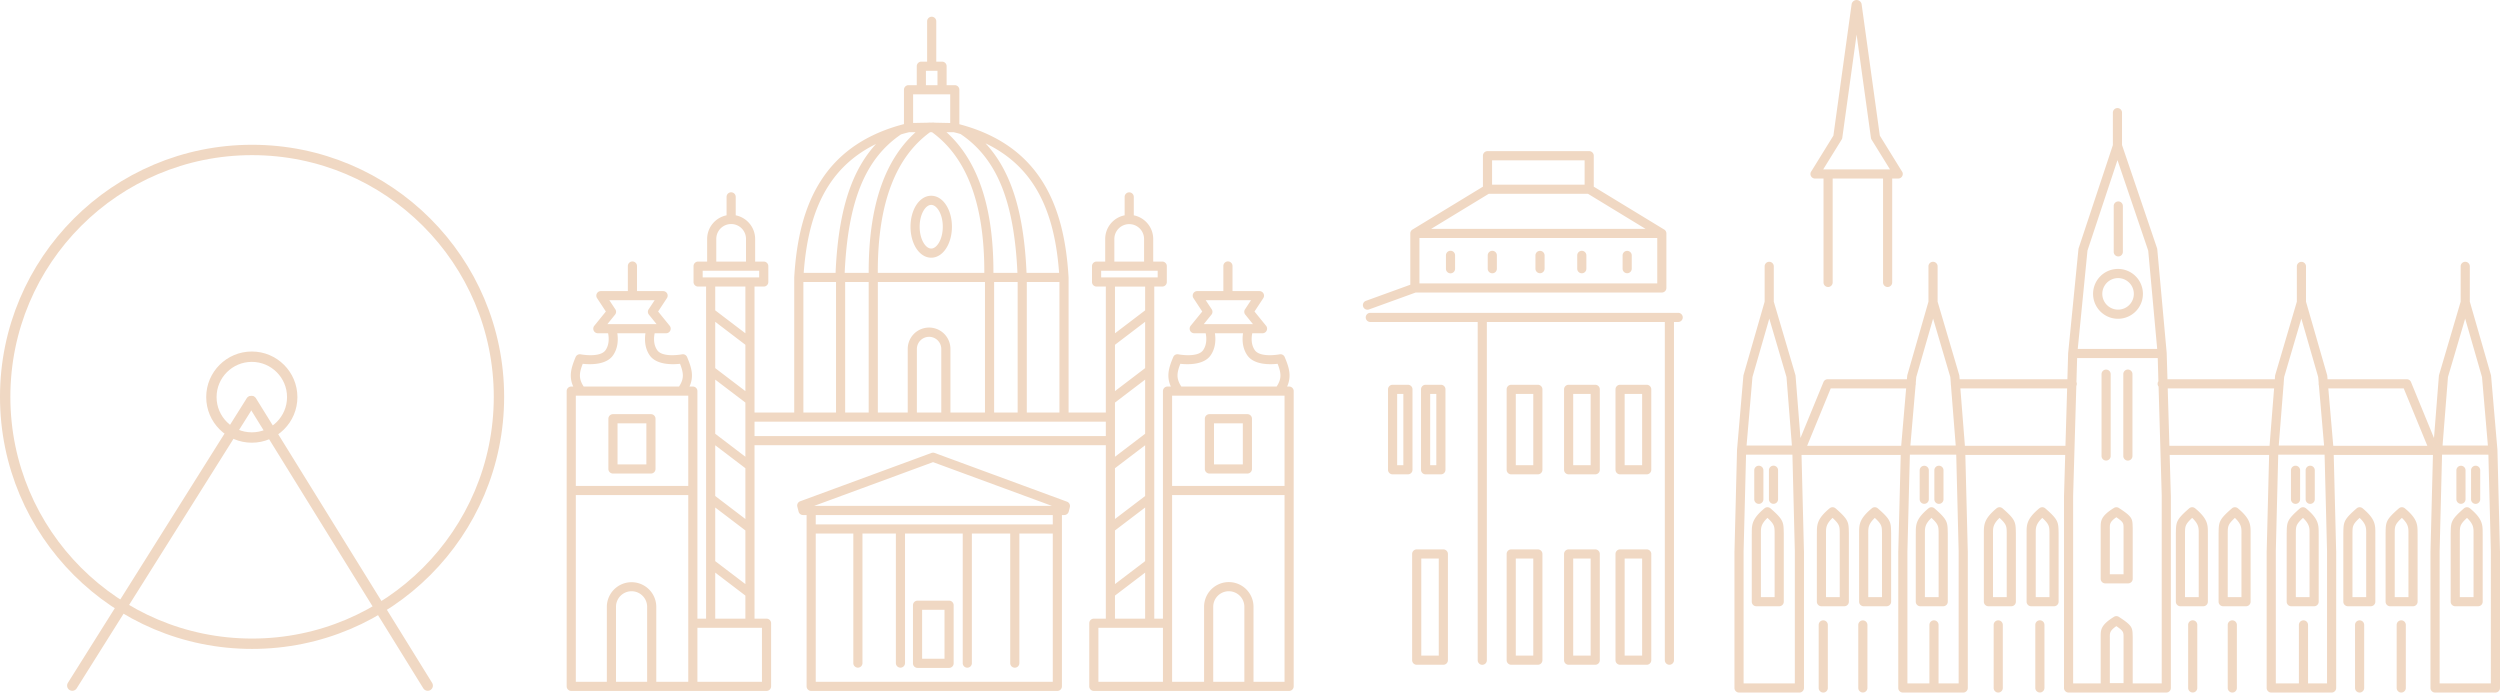 <svg xmlns="http://www.w3.org/2000/svg" width="4825.067" height="1337.019"><path d="M4072.042 1318.464h26.483v-90.6c-.212-7.7-.285-10.17-13.914-19.42-12.569 8.685-12.569 13.556-12.569 19.632h-.073v1.413h.073Zm-420.053-773.365a8.826 8.826 0 1 1-17.653 0V344.608h-97.244v200.491a8.827 8.827 0 1 1-17.654 0V344.608h-16.386a8.833 8.833 0 0 1-8.829-8.827 8.485 8.485 0 0 1 1.766-5.226l42.513-68.784 35.242-254.165a9.836 9.836 0 0 1 19.137 0l35.241 254.165 42.514 68.784a8.485 8.485 0 0 1 1.766 5.226 8.834 8.834 0 0 1-8.83 8.827h-11.583Zm-53.671-218.145h49.436l-35.592-57.558a8.473 8.473 0 0 1-1.2-3.39l-27.683-199.289-27.614 199.289a7.669 7.669 0 0 1-1.269 3.39l-35.594 57.558h79.517Zm498.866 159.248a8.83 8.83 0 0 1-17.659 0v-88.7a8.83 8.83 0 0 1 17.659 0Zm18.5 393.85a8.827 8.827 0 1 1-17.653 0V722.145a8.827 8.827 0 1 1 17.653 0Zm-42.016 0a8.829 8.829 0 0 1-17.658 0V722.145a8.829 8.829 0 0 1 17.658 0Zm-127.825 447.735a8.828 8.828 0 0 1-17.655 0v-121.679a8.828 8.828 0 1 1 17.655 0Zm-80.367 0a8.827 8.827 0 0 1-17.654 0v-121.679a8.827 8.827 0 1 1 17.654 0Zm-141.665-8.83v-112.849a8.829 8.829 0 0 1 17.658 0v112.849h38.768v-255.716l-4.659-185.731H3686.1l-4.731 186.228v255.219Zm-119.629 8.83a8.83 8.83 0 0 1-17.659 0v-121.679a8.83 8.83 0 0 1 17.659 0Zm-76.414 0a8.826 8.826 0 0 1-17.653 0v-121.679a8.826 8.826 0 1 1 17.653 0Zm1115.525 0a8.829 8.829 0 0 1-17.658 0v-121.679a8.829 8.829 0 0 1 17.658 0Zm-80.367 0a8.828 8.828 0 0 1-17.656 0v-121.679a8.828 8.828 0 1 1 17.656 0Zm-125.988-8.83v-112.849a8.828 8.828 0 0 1 17.656 0v112.849h36.649v-255.219l-4.729-186.228h-89.477l-4.662 185.731v255.716Zm-119.7 8.83a8.827 8.827 0 0 1-17.654 0v-121.679a8.827 8.827 0 1 1 17.654 0Zm-76.409 0a8.828 8.828 0 0 1-17.655 0v-121.679a8.828 8.828 0 1 1 17.655 0Zm508.325-745.542v-68.149a8.828 8.828 0 0 1 17.656 0v68.149l40.608 141.1a9.28 9.28 0 0 1 .424 1.98l12.218 142.228V867.906h.067V869.178l4.873 194.56h.07v264.049a8.83 8.83 0 0 1-8.827 8.826h-116.526a8.828 8.828 0 0 1-8.826-8.826v-264.049a4.2 4.2 0 0 1 .068-.92l4.661-184.743h-191.453l4.661 185.663h.073v264.049a8.831 8.831 0 0 1-8.829 8.826h-116.523a8.83 8.83 0 0 1-8.829-8.826v-264.049c0-.283.073-.638.073-.92l4.661-184.743H4187.5l2.263 77.543a4.5 4.5 0 0 1 .068.987v371.182a8.829 8.829 0 0 1-8.827 8.826h-188.621a8.826 8.826 0 0 1-8.826-8.826V956.605h.067l2.261-78.53h-192.724l4.661 184.743a4 4 0 0 1 .071.92v264.049a8.83 8.83 0 0 1-8.827 8.826h-116.523a8.829 8.829 0 0 1-8.829-8.826v-264.049h.07l4.661-185.663h-191.453l4.662 184.743a4 4 0 0 1 .071.92v264.049a8.829 8.829 0 0 1-8.829 8.826h-116.524a8.831 8.831 0 0 1-8.827-8.826v-264.049h.071l4.873-194.561v-1.199l.071-.073V867.552l12.215-142.228a9.252 9.252 0 0 1 .426-1.98l40.606-141.1v-68.149a8.828 8.828 0 0 1 17.656 0v68.149l41.667 141.313a8.551 8.551 0 0 1 .352 1.835l9.462 119.985 44.351-107.908a8.75 8.75 0 0 1 8.123-5.509h152.964l.564-6.637a8.826 8.826 0 0 1 .423-1.98l40.607-141.1v-68.149a8.826 8.826 0 0 1 17.653 0v68.149l41.666 141.313a8.326 8.326 0 0 1 .355 1.835l.565 6.568h207.905l1.416-49.223v-1.058h.068v-.635l.074-.073V680.688l19.771-199.713a8.524 8.524 0 0 1 .565-2.4l65.889-198.514V217.42a8.828 8.828 0 1 1 17.656 0v62.5l67.582 199.078a10.8 10.8 0 0 1 .5 2.614l18.149 199.642v.778l1.483 49.929h207.2l.492-6.568a8.467 8.467 0 0 1 .354-1.835l41.667-141.313v-68.149a8.827 8.827 0 0 1 17.653 0v68.149l40.606 141.1a8.828 8.828 0 0 1 .426 1.98l.564 6.637H4645.2a8.747 8.747 0 0 1 8.121 5.509l44.351 107.908 9.464-119.985a8.4 8.4 0 0 1 .35-1.835Zm33.686 587.846h-44.14a8.832 8.832 0 0 1-8.826-8.827v-132.557a3.769 3.769 0 0 1 .07-.917v-.212c.354-19.7.426-24.577 25.637-46.468a8.857 8.857 0 0 1 11.369-.142c24.649 20.41 24.649 32.135 24.649 47.246v1.907h.067v131.143a8.831 8.831 0 0 1-8.827 8.827Zm-35.309-17.656h26.483V1028.214c0-9.253 0-16.6-12.642-28.673-13.558 12.5-13.63 16.457-13.841 28.32v124.574Zm-90.323 17.656h-44.139a8.831 8.831 0 0 1-8.827-8.827v-132.557a3.8 3.8 0 0 1 .069-.917v-.212c.283-19.7.424-24.577 25.638-46.468a8.856 8.856 0 0 1 11.368-.142c24.648 20.41 24.648 32.135 24.648 47.246v1.907h.07v131.143a8.832 8.832 0 0 1-8.827 8.827Zm-35.311-17.656h26.484V1028.214c0-9.253 0-16.6-12.641-28.673-13.63 12.5-13.7 16.457-13.843 28.32v124.574Zm-46.256 17.656H4531.5a8.83 8.83 0 0 1-8.826-8.827v-132.557c0-.352.068-.634.068-.917v-.212c.356-19.7.426-24.577 25.707-46.468a8.86 8.86 0 0 1 11.371-.142c24.646 20.41 24.646 32.135 24.646 47.246v133.05a8.832 8.832 0 0 1-8.827 8.827Zm-35.311-17.656h26.485v-122.314h.068v-1.907h-.068c0-9.253 0-16.666-12.642-28.673-13.562 12.5-13.63 16.457-13.843 28.32v124.574Zm-74.011 17.656h-44.138a8.833 8.833 0 0 1-8.827-8.827v-132.557a3.719 3.719 0 0 1 .071-.917v-.212c.352-19.7.426-24.577 25.636-46.468a8.857 8.857 0 0 1 11.369-.142c24.648 20.41 24.648 32.135 24.648 47.246v1.907h.069v131.143a8.831 8.831 0 0 1-8.828 8.827Zm-35.309-17.656h26.482V1028.214c0-9.253 0-16.6-12.64-28.673-13.56 12.5-13.63 16.457-13.842 28.32v124.574Zm-96.113 17.656h-44.139a8.83 8.83 0 0 1-8.826-8.827v-132.557c0-.352.068-.634.068-.917v-.212c.355-19.7.423-24.577 25.706-46.468a8.861 8.861 0 0 1 11.372-.142c24.572 20.41 24.645 32.135 24.645 47.246v133.05a8.831 8.831 0 0 1-8.826 8.827Zm-35.313-17.656h26.484v-122.314h.07v-1.907c0-9.253-.07-16.6-12.71-28.673-13.561 12.5-13.631 16.457-13.844 28.32v124.574Zm-47.174 17.656h-44.138a8.832 8.832 0 0 1-8.827-8.827v-132.557a3.694 3.694 0 0 1 .071-.917v-.212c.352-19.7.426-24.577 25.706-46.468a8.856 8.856 0 0 1 11.369-.142c24.645 20.41 24.645 32.135 24.645 47.246h-.068l.068 1.907v131.143a8.83 8.83 0 0 1-8.826 8.827Zm-35.312-17.656h26.485V1028.214c0-9.253 0-16.666-12.641-28.673-13.559 12.5-13.629 16.457-13.844 28.32v124.574Zm569.769-188.767a8.828 8.828 0 0 1-17.656 0v-56a8.828 8.828 0 0 1 17.656 0Zm-28.32 0a8.828 8.828 0 0 1-17.655 0v-56a8.828 8.828 0 0 1 17.655 0Zm-290.957 0a8.827 8.827 0 0 1-17.654 0v-56a8.827 8.827 0 1 1 17.654 0Zm-28.318 0a8.828 8.828 0 0 1-17.656 0v-56a8.828 8.828 0 0 1 17.656 0Zm-31.779-223.8a4.3 4.3 0 0 1 .071.917 11.612 11.612 0 0 1-.283 2.26l-9.25 116.809h87.5l-10.031-116.17a9.977 9.977 0 0 1-.5-2.9 10.852 10.852 0 0 1 .142-1.484l-.989-11.651-32.484-112.711-33.19 112.64Zm-18.432 9.743h-205.298l3.251 110.807H4380.3Zm-222.948-3.458a8.525 8.525 0 0 1-1.839-5.368 9.072 9.072 0 0 1 1.484-4.944l-1.27-44.77h-155.581l-1.342 46.114a8.629 8.629 0 0 1 .778 3.6 9.04 9.04 0 0 1-.987 4.1l-6.147 211.72v362.352h53.178v-90.886c0-12.216 0-21.68 25.353-37.429a8.87 8.87 0 0 1 9.746-.07c26.13 16.877 26.272 20.9 26.621 36.864v.067c0 .285.074.638.074.92v90.534h56V956.112Zm518.706 114.265-45.549-110.807h-145.555l9.537 110.807Zm73.021-245.479-33.19 112.64-10.453 132.275h87.5l-11.369-132.2Zm9.041 704.015h40.537v-255.216l-4.734-186.228h-89.475l-4.661 185.731v255.716ZM3398.6 1152.435h26.484v-124.574c-.214-11.863-.281-15.819-13.844-28.32-12.64 12.077-12.64 19.42-12.64 28.673v1.907Zm35.311 17.656h-44.139a8.832 8.832 0 0 1-8.827-8.827v-131.143h.072v-1.907c0-15.111 0-26.836 24.645-47.246a8.858 8.858 0 0 1 11.369.142c25.213 21.891 25.283 26.767 25.637 46.468v.212a3.744 3.744 0 0 1 .07.917v132.557a8.833 8.833 0 0 1-8.827 8.827Zm90.323-17.656h26.483v-124.574c-.141-11.863-.212-15.819-13.842-28.32-12.641 12.077-12.641 19.42-12.641 28.673v1.907Zm35.309 17.656h-44.139a8.832 8.832 0 0 1-8.826-8.827v-131.143h.073v-1.907c0-15.111 0-26.836 24.646-47.246a8.858 8.858 0 0 1 11.369.142c25.213 21.891 25.353 26.767 25.637 46.468v.212a3.769 3.769 0 0 1 .07.917v132.557a8.832 8.832 0 0 1-8.83 8.827Zm46.258-17.656h26.482v-124.574c-.211-11.863-.281-15.819-13.841-28.32-12.641 12.007-12.641 19.42-12.641 28.673h-.071v1.907h.071Zm35.309 17.656h-44.138a8.834 8.834 0 0 1-8.828-8.827v-133.05c0-15.111 0-26.836 24.647-47.246a8.86 8.86 0 0 1 11.371.142c25.283 21.891 25.352 26.767 25.707 46.468v.212c0 .283.068.565.068.917v132.557a8.829 8.829 0 0 1-8.827 8.827Zm74.011-17.656h26.484v-124.574c-.213-11.863-.282-15.819-13.843-28.32-12.641 12.077-12.641 19.42-12.641 28.673v1.907Zm35.311 17.656H3706.3a8.832 8.832 0 0 1-8.827-8.827v-131.143h.07v-1.907c0-15.111 0-26.836 24.647-47.246a8.858 8.858 0 0 1 11.369.142c25.213 21.891 25.283 26.767 25.635 46.468v.212a3.694 3.694 0 0 1 .071.917v132.557a8.832 8.832 0 0 1-8.827 8.827Zm96.117-17.656h26.479v-124.574c-.21-11.863-.282-15.819-13.841-28.32-12.638 12.077-12.638 19.42-12.638 28.673l-.074 1.907h.074Zm35.306 17.656h-44.136a8.833 8.833 0 0 1-8.829-8.827v-133.05c.073-15.111.073-26.836 24.648-47.246a8.857 8.857 0 0 1 11.369.142c25.283 21.891 25.354 26.767 25.706 46.468v.212a3.719 3.719 0 0 1 .071.917v132.557a8.831 8.831 0 0 1-8.829 8.827Zm47.174-17.656h26.486v-124.574c-.214-11.863-.283-15.819-13.843-28.32-12.643 12.007-12.643 19.42-12.643 28.673v1.907Zm35.313 17.656h-44.139a8.831 8.831 0 0 1-8.826-8.827v-131.143h.07v-1.907h-.07c0-15.111 0-26.836 24.644-47.246h.075a8.758 8.758 0 0 1 11.3.142c25.281 21.891 25.352 26.767 25.707 46.468v.212a3.875 3.875 0 0 1 .068.917v132.557a8.83 8.83 0 0 1-8.826 8.827Zm107.7-61.792h26.483v-90.607c-.212-7.7-.285-10.17-13.914-19.42-12.569 8.685-12.569 13.558-12.569 19.631h-.073v1.414h.073Zm35.31 17.653h-44.137a8.83 8.83 0 0 1-8.828-8.827V1017.903c0-12.216 0-21.68 25.353-37.428a8.875 8.875 0 0 1 9.746-.071c26.13 16.879 26.272 20.9 26.621 36.864v.07c0 .282.074.636.074.918v98.872a8.833 8.833 0 0 1-8.829 8.827Zm-703.946-162.284a8.827 8.827 0 0 1-17.654 0v-56a8.827 8.827 0 1 1 17.654 0Zm28.319 0a8.827 8.827 0 0 1-17.653 0v-56a8.827 8.827 0 1 1 17.653 0Zm290.957 0a8.828 8.828 0 0 1-17.655 0v-56a8.828 8.828 0 0 1 17.655 0Zm28.318 0a8.826 8.826 0 1 1-17.652 0v-56a8.826 8.826 0 1 1 17.652 0Zm14.336-220.62a11.538 11.538 0 0 1-.283-2.26 3.856 3.856 0 0 1 .074-.917l-.99-12.289-33.194-112.64-32.484 112.711-.988 11.651a10.694 10.694 0 0 1 .14 1.484 9.96 9.96 0 0 1-.5 2.9l-10.025 116.173h87.5Zm224.293 6.566h-206.07l8.754 110.807h194.066Zm-310.731 0H3533.35l-45.55 110.807h181.563Zm-230.93-22.032-33.191-112.64-32.484 112.711-11.371 132.2h87.5Zm-82.768 591.375h98.867v-255.716l-4.661-185.731h-89.473l-4.733 186.228Zm722.66-799.917a48.1 48.1 0 1 1-34.039 14.053 48.03 48.03 0 0 1 34.039-14.053Zm21.539 26.553a30.431 30.431 0 1 0 8.97 21.609 30.367 30.367 0 0 0-8.97-21.609Zm36.723-61.862L4086.8 309.014l-57.909 174.575-18.783 189.826h153.315ZM1574.406 1315.851h457.481v-286.153h-64.478v250.065a8.828 8.828 0 1 1-17.655 0v-250.065h-74.011v250.065a8.828 8.828 0 1 1-17.655 0v-250.065h-111.366v250.065a8.829 8.829 0 1 1-17.658 0v-250.065h-64.476v250.065a8.828 8.828 0 1 1-17.656 0v-250.065h-72.526Zm786.712-754.083v-48.307a8.828 8.828 0 1 1 17.655 0v48.307h52.049v.067a8.469 8.469 0 0 1 4.8 1.414 8.791 8.791 0 0 1 2.539 12.216l-16.947 25.777 21.891 26.979a9.016 9.016 0 0 1 2.4 6.142 8.83 8.83 0 0 1-8.829 8.828h-19.766c-1.556 7.7-2.827 21.4 4.871 32.555 10.593 15.328 47.88 8.122 48.022 8.122a8.717 8.717 0 0 1 9.676 5.225c5.507 13 9.251 23.872 9.393 35.1a50.4 50.4 0 0 1-4.734 21.82h3.887a8.832 8.832 0 0 1 8.827 8.827v569.839a8.832 8.832 0 0 1-8.827 8.827h-376.9a8.831 8.831 0 0 1-8.829-8.827v-121.821a8.831 8.831 0 0 1 8.829-8.827h23.162V859.219h-678.029v334.809h23.164a8.833 8.833 0 0 1 8.829 8.827v121.822a8.833 8.833 0 0 1-8.829 8.827h-376.9a8.833 8.833 0 0 1-8.83-8.827V754.841a8.833 8.833 0 0 1 8.83-8.827h3.885a49.355 49.355 0 0 1-4.734-21.82c.14-11.229 3.885-22.1 9.322-35.1a8.85 8.85 0 0 1 9.747-5.225c.141 0 37.428 7.206 48.022-8.122 7.627-11.158 6.428-24.857 4.873-32.555h-19.773a8.83 8.83 0 0 1-8.829-8.828 9.011 9.011 0 0 1 2.4-6.142l21.891-26.979-16.948-25.777a8.839 8.839 0 0 1 2.472-12.216 8.685 8.685 0 0 1 4.871-1.414v-.067h52.05v-48.307a8.827 8.827 0 1 1 17.654 0v48.307h50.351v.067a8.737 8.737 0 0 1 7.345 13.63l-16.949 25.777 21.893 26.979a9.025 9.025 0 0 1 2.4 6.142 8.831 8.831 0 0 1-8.827 8.828h-22.106c-1.625 7.7-2.824 21.4 4.873 32.555 10.523 15.328 47.881 8.122 47.951 8.122a8.762 8.762 0 0 1 9.746 5.225c5.436 13 9.25 23.872 9.392 35.1a49.486 49.486 0 0 1-4.8 21.82h6.5a8.833 8.833 0 0 1 8.83 8.827v439.187h16.734V553.079h-15.4a8.831 8.831 0 0 1-8.827-8.827v-30.579a8.831 8.831 0 0 1 8.827-8.827h17.442v-43.785a46.632 46.632 0 0 1 37.5-45.48v-35.52a8.827 8.827 0 1 1 17.653 0v35.52a46.629 46.629 0 0 1 37.5 45.48v43.785h16.6a8.829 8.829 0 0 1 8.826 8.827v30.579a8.829 8.829 0 0 1-8.826 8.827h-17.8v243.076h76.623V535.496c0-.425.07-.778.07-1.13 4.237-69.985 18.221-133.9 51.343-185.52 30.718-47.953 77.681-84.959 148.088-105.931.214-.073.5-.14.708-.214 3.812-1.058 7.7-2.189 11.584-3.177v-66.313a8.828 8.828 0 0 1 8.826-8.826h15.887v-36.582a8.831 8.831 0 0 1 8.83-8.826h11.159V41.222a8.827 8.827 0 1 1 17.653 0v77.755h11.159a8.828 8.828 0 0 1 8.826 8.826v36.582h15.751a8.83 8.83 0 0 1 8.827 8.826v66.525c76.693 20.268 127.046 58.617 159.391 109.11 33.121 51.622 47.1 115.535 51.34 185.52 0 .352.071.7.071 1.13v260.659h71.891V553.079h-17.867a8.831 8.831 0 0 1-8.827-8.827v-30.579a8.831 8.831 0 0 1 8.827-8.827h16.665v-43.785a46.464 46.464 0 0 1 37.5-45.48v-35.52a8.827 8.827 0 1 1 17.654 0v35.52a46.632 46.632 0 0 1 37.5 45.48v43.785h17.445a8.83 8.83 0 0 1 8.826 8.827v30.579a8.83 8.83 0 0 1-8.826 8.827h-15.4v640.949h16.736v-439.19a8.832 8.832 0 0 1 8.83-8.827h6.422a50.433 50.433 0 0 1-4.729-21.82c.141-11.229 3.883-22.1 9.391-35.1a8.719 8.719 0 0 1 9.675-5.225c.144 0 37.5 7.206 48.025-8.122 7.7-11.158 6.5-24.857 4.87-32.555h-22.1a8.786 8.786 0 0 1-8.828-8.828 9.014 9.014 0 0 1 2.4-6.142l21.891-26.979-16.948-25.777a8.833 8.833 0 0 1 2.472-12.216 8.674 8.674 0 0 1 4.871-1.414v-.067h50.352Zm-6.569 17.653h-27.468l11.3 17.161a8.706 8.706 0 0 1-.282 10.735l-14.764 18.217h94.847l-14.691-18.217a8.706 8.706 0 0 1-.282-10.735l11.3-17.161h-59.958Zm-2.754 63.77h-6.99c1.7 11.018 1.838 28.037-8.192 42.515-13.064 19-44.349 18.006-58.546 16.451-3.246 8.336-5.367 15.538-5.435 22.177-.073 6.849 2.049 13.7 7.343 21.68h183.966c5.3-7.98 7.416-14.831 7.346-21.68-.071-6.639-2.19-13.841-5.438-22.177-14.2 1.555-45.479 2.545-58.544-16.451-10.029-14.478-9.887-31.5-8.194-42.515h-47.316Zm46.893 173.8h-55.647v79.307h55.647Zm-64.476-17.654h73.3a8.83 8.83 0 0 1 8.829 8.827v96.962a8.831 8.831 0 0 1-8.829 8.827h-73.3a8.833 8.833 0 0 1-8.829-8.827v-96.962a8.831 8.831 0 0 1 8.829-8.827Zm144.984-35.664H2262.18v174.151h217.02Zm-155.3 552.181v-144.7a47.704 47.704 0 0 1 95.408 0v144.7h59.896V955.476h-217.02v360.375Zm77.755 0v-144.7a30.05 30.05 0 0 0-60.1 0v144.7Zm-191.524-210.73-58.191 44.348v44.556h58.191Zm-58.191 22.174 58.191-44.279V979.487l-58.191 44.277Zm0-125.635 58.191-44.349v-97.951l-58.191 44.28Zm0-120.127 58.191-44.347V732.667l-58.191 44.28v104.581Zm0-126.692 58.191-44.348V621.09l-58.191 44.348Zm0-111.58 58.191-44.279v-45.9h-58.191Zm56.143-138.415v-43.785a28.672 28.672 0 0 0-57.343 0v43.785Zm-82.84 30.577h109.111v-12.924h-109.106Zm119.28 676.262H2119.95v104.166h124.574ZM2134.28 841.569v-27.755h-678.022v27.755Zm-337-463.768c11.865 0 22.318 7.347 29.522 19.14 6.5 10.593 10.452 24.928 10.452 40.6 0 15.749-3.956 30.084-10.452 40.677-7.2 11.8-17.657 19.14-29.522 19.14-11.933 0-22.314-7.345-29.59-19.14-6.427-10.593-10.378-24.928-10.378-40.677 0-15.677 3.951-30.012 10.378-40.6 7.276-11.793 17.657-19.14 29.59-19.14Zm14.479 28.32c-4.027-6.567-9.18-10.665-14.479-10.665-5.367 0-10.519 4.1-14.547 10.665-4.8 7.912-7.767 19-7.767 31.425 0 12.5 2.965 23.588 7.767 31.5 4.028 6.567 9.18 10.664 14.547 10.664 5.3 0 10.452-4.1 14.479-10.664 4.873-7.909 7.839-19 7.839-31.5 0-12.43-2.966-23.513-7.839-31.425Zm151.906 120.549c-3.037-67.725-12.643-122.385-30.016-165.958-17.865-44.773-44.068-78.035-79.8-102.048-4.234-1.27-8.614-2.4-13.063-3.46H1826.8c27.187 24.505 48.515 56.358 63.626 96.117 17.94 47.034 27.12 105.224 26.909 175.349Zm-61.654-250.067c19.845 21.329 35.733 46.963 47.951 77.613 18.22 45.691 28.249 102.4 31.285 172.454h62.853c-4.663-63.769-18.081-121.749-47.952-168.289-21.609-33.755-51.977-61.651-94.138-81.778Zm-2.26 250.067c.214-67.867-8.615-123.939-25.775-169.065-17.02-44.632-42.231-78.53-75.071-102.4h-3.956c-32.767 23.871-58.05 57.769-75 102.4-17.23 45.126-25.989 101.2-25.775 169.065Zm-100.489-290.112a6.29 6.29 0 0 1 1.622 0h.567a5.437 5.437 0 0 1 2.119.212l30.368.638v-55.37h-71.612v55.3l29.381-.564a6.925 6.925 0 0 1 2.4-.212l3.534.071Zm-186.58 290.109c3.036-70.056 13.064-126.763 31.215-172.454 12-30.086 27.54-55.3 46.891-76.341-40.888 19.984-70.478 47.457-91.663 80.506-29.874 46.54-43.292 104.52-47.953 168.289Zm126.341-267.3c-35.24 23.941-61.088 56.99-78.744 101.34-17.371 43.573-26.976 98.233-30.012 165.958h46.328c-.214-70.125 8.968-128.315 26.835-175.349 15.113-39.759 36.509-71.612 63.629-96.117h-12.571c-5.3 1.271-10.452 2.684-15.465 4.168Zm70.337-94.984v-27.755h-22.315v27.755Zm7.343 631.77v-122.74a23.551 23.551 0 0 0-47.1 0v122.74Zm-64.758 0v-122.74a41.208 41.208 0 0 1 82.416 0v122.74h66.662V544.328h-206.775v251.831Zm212.146 0V544.328h-45.408v251.831Zm-332.9-251.831v251.831h45.408V544.328Zm-17.66 251.831V544.328h-62.99v251.831Zm368.213-251.825v251.831h62.994V544.328Zm-724.988 81.21h10.379l-14.69-18.217a8.712 8.712 0 0 1-.283-10.735l11.3-17.161h-87.428l11.3 17.161a8.707 8.707 0 0 1-.281 10.735l-14.759 18.217h84.462Zm53.812 120.48c5.3-7.98 7.415-14.831 7.342-21.68-.067-6.639-2.189-13.841-5.434-22.177-14.2 1.555-45.482 2.545-58.615-16.451-9.961-14.478-9.82-31.5-8.121-42.515h-54.308c1.693 11.018 1.834 28.037-8.195 42.515-13.064 19-44.421 18.006-58.541 16.451-3.251 8.336-5.367 15.538-5.44 22.177-.068 6.849 1.977 13.7 7.274 21.68Zm-127.54 53.32h73.305a8.831 8.831 0 0 1 8.826 8.827v96.962a8.832 8.832 0 0 1-8.826 8.827h-73.305a8.831 8.831 0 0 1-8.829-8.827v-96.962a8.829 8.829 0 0 1 8.829-8.827Zm64.476 17.654h-55.649v79.307h55.645Zm80.858-53.318h-217.013v174.151h217.013Zm-79.377 552.181v-144.7a30.05 30.05 0 0 0-60.1 0v144.7Zm-77.752 0v-144.7a47.706 47.706 0 0 1 95.411 0v144.7h61.718V955.476h-217.013v360.375Zm209.18-232.835 58.191 44.279v-103.535l-58.191-44.277Zm58.191 66.453-58.191-44.348v88.91h58.187Zm-58.191-192.158 58.191 44.349v-98.02l-58.191-44.28Zm0-120.125 58.187 44.338V776.947l-58.191-44.28Zm0-126.693 58.191 44.348v-89.406l-58.191-44.348Zm0-111.511 58.191 44.279v-90.182h-58.191Zm59.391-94.136v-43.785a28.672 28.672 0 0 0-57.345 0v43.785Zm-83.616 30.577h109.038v-12.924h-109.038Zm114.405 676.262h-124.572v104.166h124.572Zm309.107 59.739h43.221v-94.491H1779.7Zm52.05 17.653h-60.877a8.831 8.831 0 0 1-8.826-8.826v-112.142a8.829 8.829 0 0 1 8.826-8.827h60.877a8.83 8.83 0 0 1 8.827 8.827v112.147a8.832 8.832 0 0 1-8.827 8.826Zm217.791-295.053v330.647a8.832 8.832 0 0 1-8.827 8.827h-475.135a8.831 8.831 0 0 1-8.829-8.827V994.028h-6.922a8.782 8.782 0 0 1-8.612-6.992l-2.331-9.109a8.784 8.784 0 0 1 5.859-10.593l253.035-93.147a9.4 9.4 0 0 1 6.074 0l255.5 94.067a8.908 8.908 0 0 1 5.508 10.452l-2.187 8.686a8.963 8.963 0 0 1-8.616 6.636Zm-17.654 0h-457.481v18.009h457.481Zm-94.631-51.9-136.44-50.211L1571.3 976.38h459.03ZM2762.172 441.711h413.766l-111.157-67.725H2873.4Zm387.143 76.906a8.828 8.828 0 0 1-17.655 0V492.91a8.828 8.828 0 0 1 17.655 0Zm-87.573 0a8.826 8.826 0 1 1-17.653 0V492.91a8.826 8.826 0 1 1 17.653 0Zm-80.646 0a8.828 8.828 0 0 1-17.655 0V492.91a8.828 8.828 0 0 1 17.655 0Zm-92.087 0a8.829 8.829 0 0 1-17.659 0V492.91a8.829 8.829 0 0 1 17.659 0Zm-80.653 0a8.827 8.827 0 1 1-17.653 0V492.91a8.827 8.827 0 1 1 17.653 0Zm-76.126 45.972-89.97 32.629a8.826 8.826 0 0 1-6.005-16.6l85.664-31.073v-99.007a8.91 8.91 0 0 1 4.8-7.839l135.378-82.414v-59.746a8.83 8.83 0 0 1 8.827-8.826h196.256a8.83 8.83 0 0 1 8.827 8.826v59.746l135.379 82.414a8.783 8.783 0 0 1 4.8 7.839v105.225a8.829 8.829 0 0 1-8.827 8.826Zm506.7 39.195a8.828 8.828 0 1 1 0 17.656h-8.122v652.747a8.828 8.828 0 0 1-17.656 0V621.44h-343.5v652.747a8.827 8.827 0 1 1-17.653 0V621.44h-207.268a8.828 8.828 0 0 1 0-17.656h594.2Zm-504.654 456.562h51.411a8.832 8.832 0 0 1 8.829 8.826v205.015a8.833 8.833 0 0 1-8.829 8.827h-51.411a8.829 8.829 0 0 1-8.827-8.827v-205.015a8.829 8.829 0 0 1 8.827-8.826Zm42.581 17.655H2743.1v187.357h33.754Zm-25.419-335.373h29.519a8.783 8.783 0 0 1 8.826 8.826v155.225a8.784 8.784 0 0 1-8.826 8.827h-29.519a8.832 8.832 0 0 1-8.83-8.827V751.451a8.831 8.831 0 0 1 8.83-8.826Zm20.692 17.656h-11.863v137.569h11.863Zm-84.392-17.656h29.59a8.83 8.83 0 0 1 8.829 8.826v155.225a8.831 8.831 0 0 1-8.829 8.827h-29.59a8.831 8.831 0 0 1-8.829-8.827V751.451a8.83 8.83 0 0 1 8.829-8.826Zm20.763 17.656h-11.934v137.569h11.933Zm418.284 300.065h51.415a8.832 8.832 0 0 1 8.826 8.826v205.015a8.832 8.832 0 0 1-8.826 8.827h-51.413a8.832 8.832 0 0 1-8.827-8.827v-205.018a8.832 8.832 0 0 1 8.827-8.826Zm42.586 17.655h-33.76v187.354h33.76Zm-141.879-17.655h51.344a8.787 8.787 0 0 1 8.827 8.826v205.015a8.788 8.788 0 0 1-8.827 8.827h-51.344a8.832 8.832 0 0 1-8.827-8.827v-205.018a8.832 8.832 0 0 1 8.827-8.826Zm42.516 17.655h-33.688v187.354h33.688Zm-153.318-17.655h51.41a8.831 8.831 0 0 1 8.826 8.826v205.015a8.831 8.831 0 0 1-8.826 8.827h-51.41a8.831 8.831 0 0 1-8.827-8.827v-205.018a8.831 8.831 0 0 1 8.827-8.826Zm42.584 17.655h-33.756v187.354h33.756Zm167.511-335.376h51.415a8.83 8.83 0 0 1 8.826 8.826v155.225a8.83 8.83 0 0 1-8.826 8.827h-51.413a8.831 8.831 0 0 1-8.827-8.827V751.451a8.83 8.83 0 0 1 8.827-8.826Zm42.586 17.656h-33.76v137.569h33.76Zm-141.879-17.656h51.344a8.785 8.785 0 0 1 8.827 8.826v155.225a8.786 8.786 0 0 1-8.827 8.827h-51.344a8.831 8.831 0 0 1-8.827-8.827V751.451a8.83 8.83 0 0 1 8.827-8.826Zm42.516 17.656h-33.688v137.569h33.688Zm-153.318-17.656h51.41a8.829 8.829 0 0 1 8.826 8.826v155.225a8.83 8.83 0 0 1-8.826 8.827h-51.41a8.829 8.829 0 0 1-8.827-8.827V751.451a8.829 8.829 0 0 1 8.827-8.826Zm42.584 17.656h-33.756v137.569h33.756Zm-79.52-403.952h178.6v-46.964h-178.6Zm318.783 103.035h-458.965v87.572h458.965Z" fill="#f0d8c3"/><g fill="none" stroke="#f0d8c3" stroke-width="20"><g data-name="Ellipse 1" transform="translate(0 279.428)"><circle cx="486.5" cy="486.5" r="486.5" stroke="none"/><circle cx="486.5" cy="486.5" r="476.5"/></g><g data-name="Ellipse 2" transform="translate(398 678.428)"><circle cx="88" cy="88" r="88" stroke="none"/><circle cx="88" cy="88" r="78"/></g><path data-name="Linie 1" stroke-linecap="round" d="m484.5 774.232-345 549"/><path data-name="Linie 2" stroke-linecap="round" d="m485.5 773.928 340 549.304"/></g></svg>